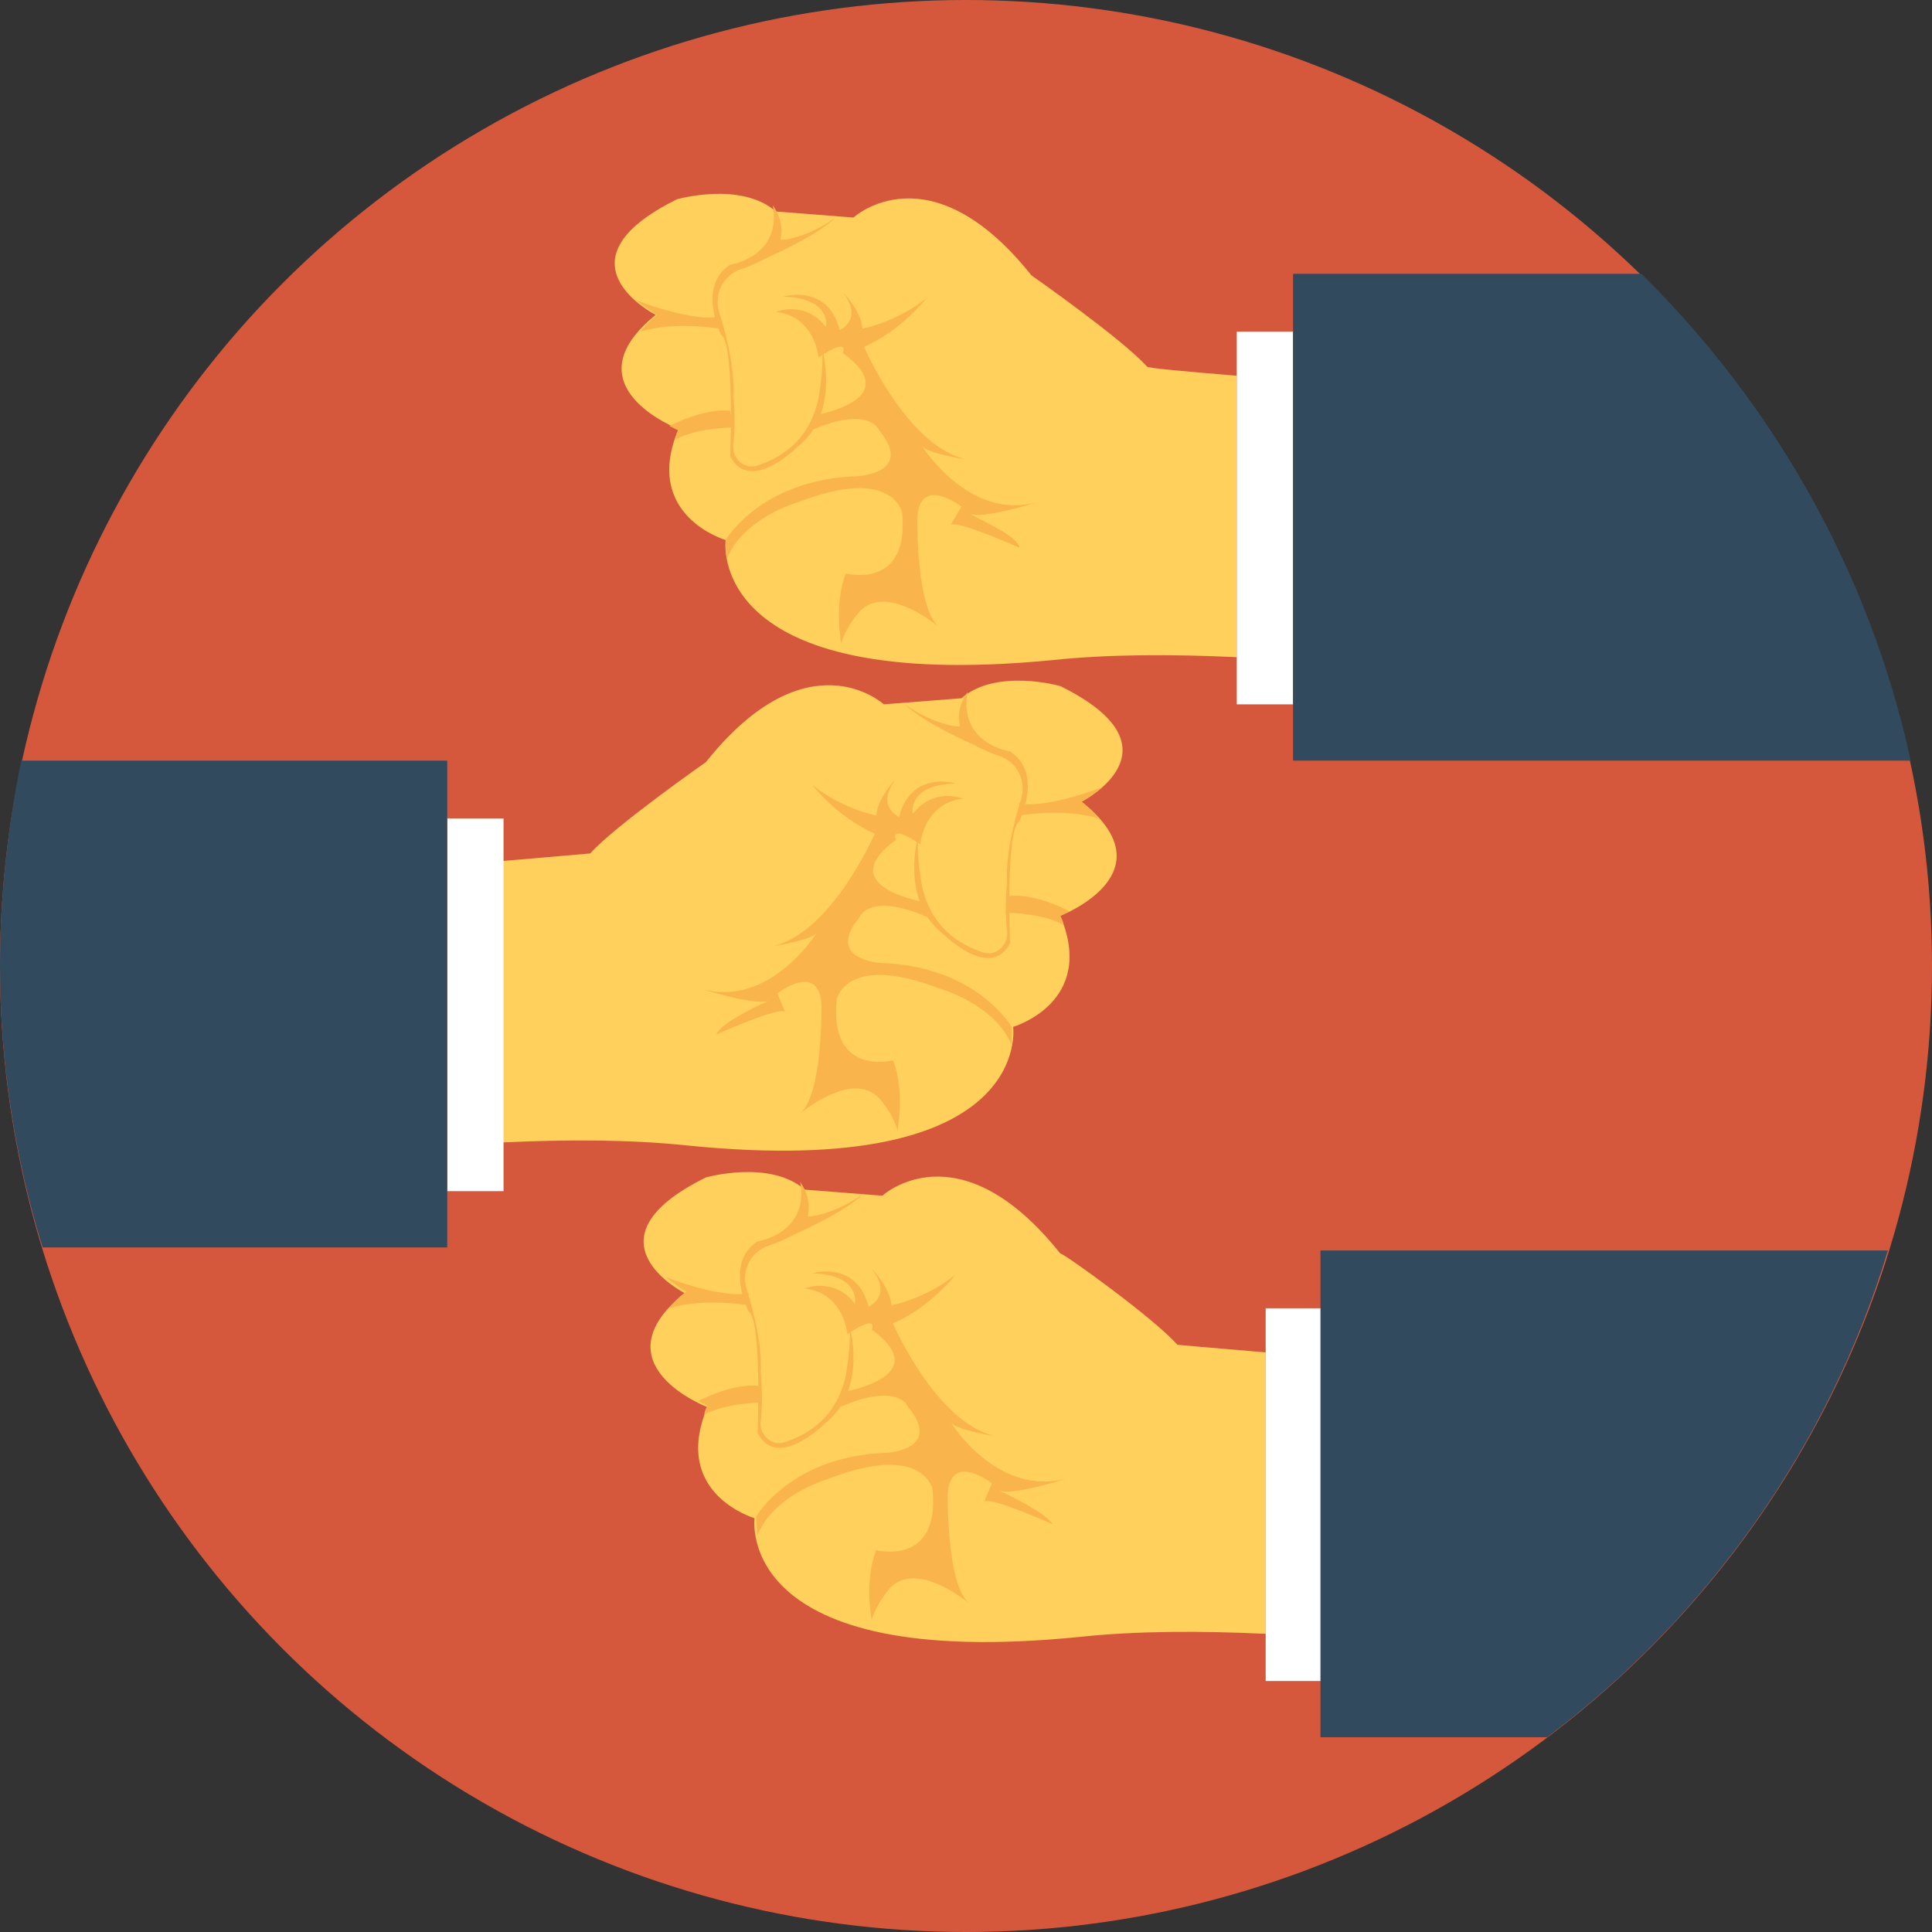 <?xml version="1.0" encoding="iso-8859-1"?>
<!-- Uploaded to: SVG Repo, www.svgrepo.com, Generator: SVG Repo Mixer Tools -->
<svg version="1.1" id="Layer_1" xmlns="http://www.w3.org/2000/svg" xmlns:xlink="http://www.w3.org/1999/xlink" 
	 viewBox="0 0 508 508" xml:space="preserve">
<rect x="0" y="0" width="508" height="508" fill="#333333" stroke="none"/>
<circle style="fill:#d6583c;" cx="254" cy="254" r="254"/>
<path style="fill:#FFD05B;" d="M325.2,98.8v74c-17.2-0.8-33.6-0.8-48.8,0.8c-91.2,8.8-85.6-31.6-85.6-31.6s-22-6.4-12.4-29.2
	c0,0-29.2-11.2-6-30c0,0-27.6-14,5.6-30.4c0,0,16.8-4.8,26,3.2l20.4,1.6c0,0,20-18.4,46.8,15.2c0,0,24,16.8,30.4,24
	C302,96.8,310.8,97.6,325.2,98.8z"/>
<g>
	<path style="fill:#F9B54C;" d="M255.2,135.2c4,1.2,17.6-3.2,17.6-3.2c-18,5.2-30.4-14.8-30.4-14.8c1.2,2,11.6,3.6,11.6,3.6
		c-15.6-3.6-26.8-29.6-26.8-29.6c10-4.4,16.4-12.8,16.4-12.8c-8,6.4-16.8,8-16.8,8c-0.4-4.8-5.2-9.6-5.2-9.6c5.6,7.2-0.8,10-0.8,10
		C217.6,74.4,206,78,206,78c12.8,0.4,11.2,8,11.2,8c-5.6-7.2-13.2-4-13.2-4c10.4,1.2,11.2,12,11.2,12c8.4-5.6,6.4-1.2,6.4-1.2
		c14.8,10.8-1.6,15.2-7.2,16.4c0,1.6-0.4,2.8-1.2,4c15.6-6.8,18,0,18,0c9.2,11.2-5.6,12-5.6,12C200,126,190.8,142,190.8,142l0.4,4.8
		C195.6,136,210,132,210,132c24.8-9.6,27.2,2.8,27.2,2.8c2,20.4-14.8,16-14.8,16c-3.2,8-1.2,18.4-1.2,18.4c1.2-4.4,4.8-8.4,4.8-8.4
		c7.2-7.6,20.8,4,20.8,4c-6-5.2-5.6-28.8-5.6-28.8c0.8-11.2,11.6-2.8,11.6-2.8L250,138c2-1.2,18,6,18,6
		C268,141.2,258,136.8,255.2,135.2z"/>
	<path style="fill:#F9B54C;" d="M219.6,57.2c0,0-3.2,4-18.4,10.8c0,0-2.8,1.6-6.4,2.8c-4.8,1.6-7.2,6.8-5.6,11.6
		c2,6.4,4,14.8,3.6,21.6c0,0,0.8,6.8,0,12.8c-0.4,3.6,2.8,6.8,6.4,5.6c6-2,13.6-6.4,16-17.6c0,0,2.4-12.8,0-16.8
		c0,0,7.2,19.6-5.6,29.6c0,0-12.4,12.4-17.6,2.4c0,0,1.2-30-2.4-32c0,0-6.4-12.8,2.4-18.4c0,0,13.6-2,11.2-15.6c0,0,3.2,4,2,8.8
		C204.8,63.6,212.8,62.4,219.6,57.2z"/>
	<path style="fill:#F9B54C;" d="M188.8,83.2c-5.6,1.6-21.6-4-21.6-4.4c2.8,2.4,5.6,4,5.6,4c-2,1.6-3.2,2.8-4.4,4.4
		c8.8-2.8,20.8-0.8,20.8-0.8v-3.2H188.8z"/>
	<path style="fill:#F9B54C;" d="M176,112c1.6,0.8,2.4,1.2,2.4,1.2c-0.4,0.8-0.4,1.6-0.8,2.4c5.6-3.2,15.2-3.2,15.2-3.2L192,108
		C185.2,107.2,176,112,176,112z"/>
</g>
<rect x="325.2" y="87.2" style="fill:#FFFFFF;" width="14.8" height="98"/>
<path style="fill:#324A5E;" d="M340,200h162.4c-10.8-49.6-36-93.6-70.8-128H340V200z"/>
<path style="fill:#FFD05B;" d="M278.8,240.8c9.6,22.8-12.4,29.2-12.4,29.2s5.6,40.4-85.6,31.2c-15.2-1.6-31.6-1.6-48.8-0.8v-74
	c14.4-1.2,23.2-2,23.2-2c6.4-7.2,30.4-24,30.4-24c26.8-33.6,46.8-15.2,46.8-15.2l20.4-1.6c9.2-8,26-3.2,26-3.2
	c33.2,16.4,5.6,30.4,5.6,30.4C308,229.6,278.8,240.8,278.8,240.8z"/>
<g>
	<path style="fill:#F9B54C;" d="M202,263.2c-4,1.2-17.6-3.2-17.6-3.2c18,5.2,30.4-14.8,30.4-14.8c-1.2,2-11.6,3.6-11.6,3.6
		c15.6-3.6,26.8-29.6,26.8-29.6c-10-4.4-16.4-12.8-16.4-12.8c8,6.4,16.8,8,16.8,8c0.4-4.8,5.2-9.6,5.2-9.6c-5.6,7.2,0.8,10,0.8,10
		c3.2-12.4,14.8-8.8,14.8-8.8c-12.8,0.4-11.2,8-11.2,8c5.6-7.2,13.2-4,13.2-4c-10.4,1.2-11.2,12-11.2,12c-8.4-5.6-6.4-1.2-6.4-1.2
		c-14.8,10.8,1.6,15.2,7.2,16.4c0,1.6,0.4,2.8,1.2,4c-15.6-6.8-18,0-18,0c-9.2,11.2,5.6,12,5.6,12C256.8,254,266,270,266,270v4.8
		c-4.4-10.8-18.8-14.8-18.8-14.8c-24.8-9.6-27.2,2.8-27.2,2.8c-2,20.4,14.8,16,14.8,16c3.2,8,1.2,18.4,1.2,18.4
		c-1.2-4.4-4.8-8.4-4.8-8.4c-7.2-7.6-20.8,4-20.8,4c6-5.2,5.6-28.8,5.6-28.8c-0.8-11.2-11.6-2.8-11.6-2.8l2,4.8c-2-1.2-18,6-18,6
		C189.2,269.2,199.2,264.4,202,263.2z"/>
	<path style="fill:#F9B54C;" d="M238,185.2c0,0,3.2,4,18.4,10.8c0,0,2.8,1.6,6.4,2.8c4.8,1.6,7.2,6.8,5.6,11.6
		c-2,6.4-4,14.8-3.6,21.6c0,0-0.8,6.8,0,12.8c0.4,3.6-2.8,6.8-6.4,5.6c-6-2-13.6-6.4-16-17.6c0,0-2.4-12.8,0-16.8
		c0,0-7.2,19.6,5.6,29.6c0,0,12.4,12.4,17.6,2.4c0,0-1.2-30,2.4-32c0,0,6.4-12.8-2.4-18.4c0,0-13.6-2-11.2-15.6c0,0-3.2,4-2,8.8
		C252.4,191.6,244.4,190,238,185.2z"/>
	<path style="fill:#F9B54C;" d="M268.4,211.2c5.6,1.6,21.6-4,21.6-4.4c-2.8,2.4-5.6,4-5.6,4c2,1.6,3.2,2.8,4.4,4.4
		c-8.8-2.8-20.8-0.8-20.8-0.8v-3.2H268.4z"/>
	<path style="fill:#F9B54C;" d="M281.2,239.6c-1.6,0.8-2.4,1.2-2.4,1.2c0.4,0.8,0.8,1.6,0.8,2.4c-5.6-3.2-15.2-3.2-15.2-3.2l0.8-4.4
		C272.4,234.8,281.2,239.6,281.2,239.6z"/>
</g>
<rect x="117.6" y="215.2" style="fill:#FFFFFF;" width="14.8" height="98"/>
<path style="fill:#324A5E;" d="M0,254c0,25.6,4,50.8,11.2,74h106.4V200H5.6C2,217.6,0,235.6,0,254z"/>
<path style="fill:#FFD05B;" d="M309.6,353.6c0,0,8.8,0.8,23.2,2v74c-17.2-0.8-33.6-0.8-48.8,0.8c-91.2,9.2-85.6-31.2-85.6-31.2
	s-22-6.4-12.4-29.2c0,0-29.2-11.2-6-30c0,0-27.6-14,5.6-30.4c0,0,16.8-4.8,26,3.2l20.4,1.6c0,0,20-18.4,46.8,15.2
	C279.2,329.2,303.2,346.4,309.6,353.6z"/>
<g>
	<path style="fill:#F9B54C;" d="M262.8,392c4,1.2,17.6-3.2,17.6-3.2C262,393.6,250,374,250,374c1.2,2,11.6,3.6,11.6,3.6
		C246,374,234.8,348,234.8,348c10-4.4,16.4-12.8,16.4-12.8c-8,6.4-16.8,8-16.8,8c-0.4-4.8-5.2-9.6-5.2-9.6c5.6,7.2-0.8,10-0.8,10
		c-3.2-12.4-14.8-8.8-14.8-8.8c12.8,0.4,11.2,8,11.2,8c-5.6-7.2-13.2-4-13.2-4c10.4,1.2,11.2,12,11.2,12c8.4-5.6,6.4-1.2,6.4-1.2
		c14.8,10.8-1.6,15.2-7.2,16.4c0,1.6-0.4,2.8-1.2,4c15.6-6.8,18,0,18,0c9.2,11.2-5.6,12-5.6,12c-25.2,0.8-34.4,16.8-34.4,16.8
		l0.4,4.8c4.4-10.8,18.8-14.8,18.8-14.8c24.8-9.6,27.2,2.8,27.2,2.8c2,20.4-14.8,16-14.8,16c-3.2,8-1.2,18.4-1.2,18.4
		c1.2-4.4,4.8-8.4,4.8-8.4c7.2-7.6,20.8,4,20.8,4c-6-5.2-5.6-28.8-5.6-28.8c0.8-11.2,11.6-2.8,11.6-2.8l-2,4.8c2-1.2,18,6,18,6
		C275.2,398,265.6,393.2,262.8,392z"/>
	<path style="fill:#F9B54C;" d="M226.8,314c0,0-3.2,4-18.4,10.8c0,0-2.8,1.6-6.4,2.8c-4.8,1.6-7.2,6.8-5.6,11.6
		c2,6.4,4,14.8,3.6,21.6c0,0,0.8,6.8,0,12.8c-0.4,3.6,2.8,6.8,6.4,5.6c6-2,13.6-6.4,16-17.6c0,0,2.4-12.8,0-16.8
		c0,0,7.2,19.6-5.6,29.6c0,0-12.4,12.4-17.6,2.4c0,0,1.2-30-2.4-32c0,0-6.4-12.8,2.4-18.4c0,0,13.6-2,11.2-15.6c0,0,3.2,4,2,8.8
		C212.4,320.4,220.4,318.8,226.8,314z"/>
	<path style="fill:#F9B54C;" d="M196.4,340c-5.6,1.6-21.6-4-21.6-4.4c2.8,2.4,5.6,4,5.6,4c-2,1.6-3.2,2.8-4.4,4.4
		c8.8-2.8,20.8-0.8,20.8-0.8V340H196.4z"/>
	<path style="fill:#F9B54C;" d="M183.6,368.4c1.6,0.8,2.4,1.2,2.4,1.2c-0.4,0.8-0.8,1.6-0.8,2.4c5.6-3.2,15.2-3.2,15.2-3.2l-0.8-4.4
		C192.4,363.6,183.6,368.4,183.6,368.4z"/>
</g>
<rect x="332.8" y="344" style="fill:#FFFFFF;" width="14.8" height="98"/>
<path style="fill:#324A5E;" d="M347.2,328.8v128h59.6c42-31.6,74-76.4,89.6-128H347.2z"/>
</svg>